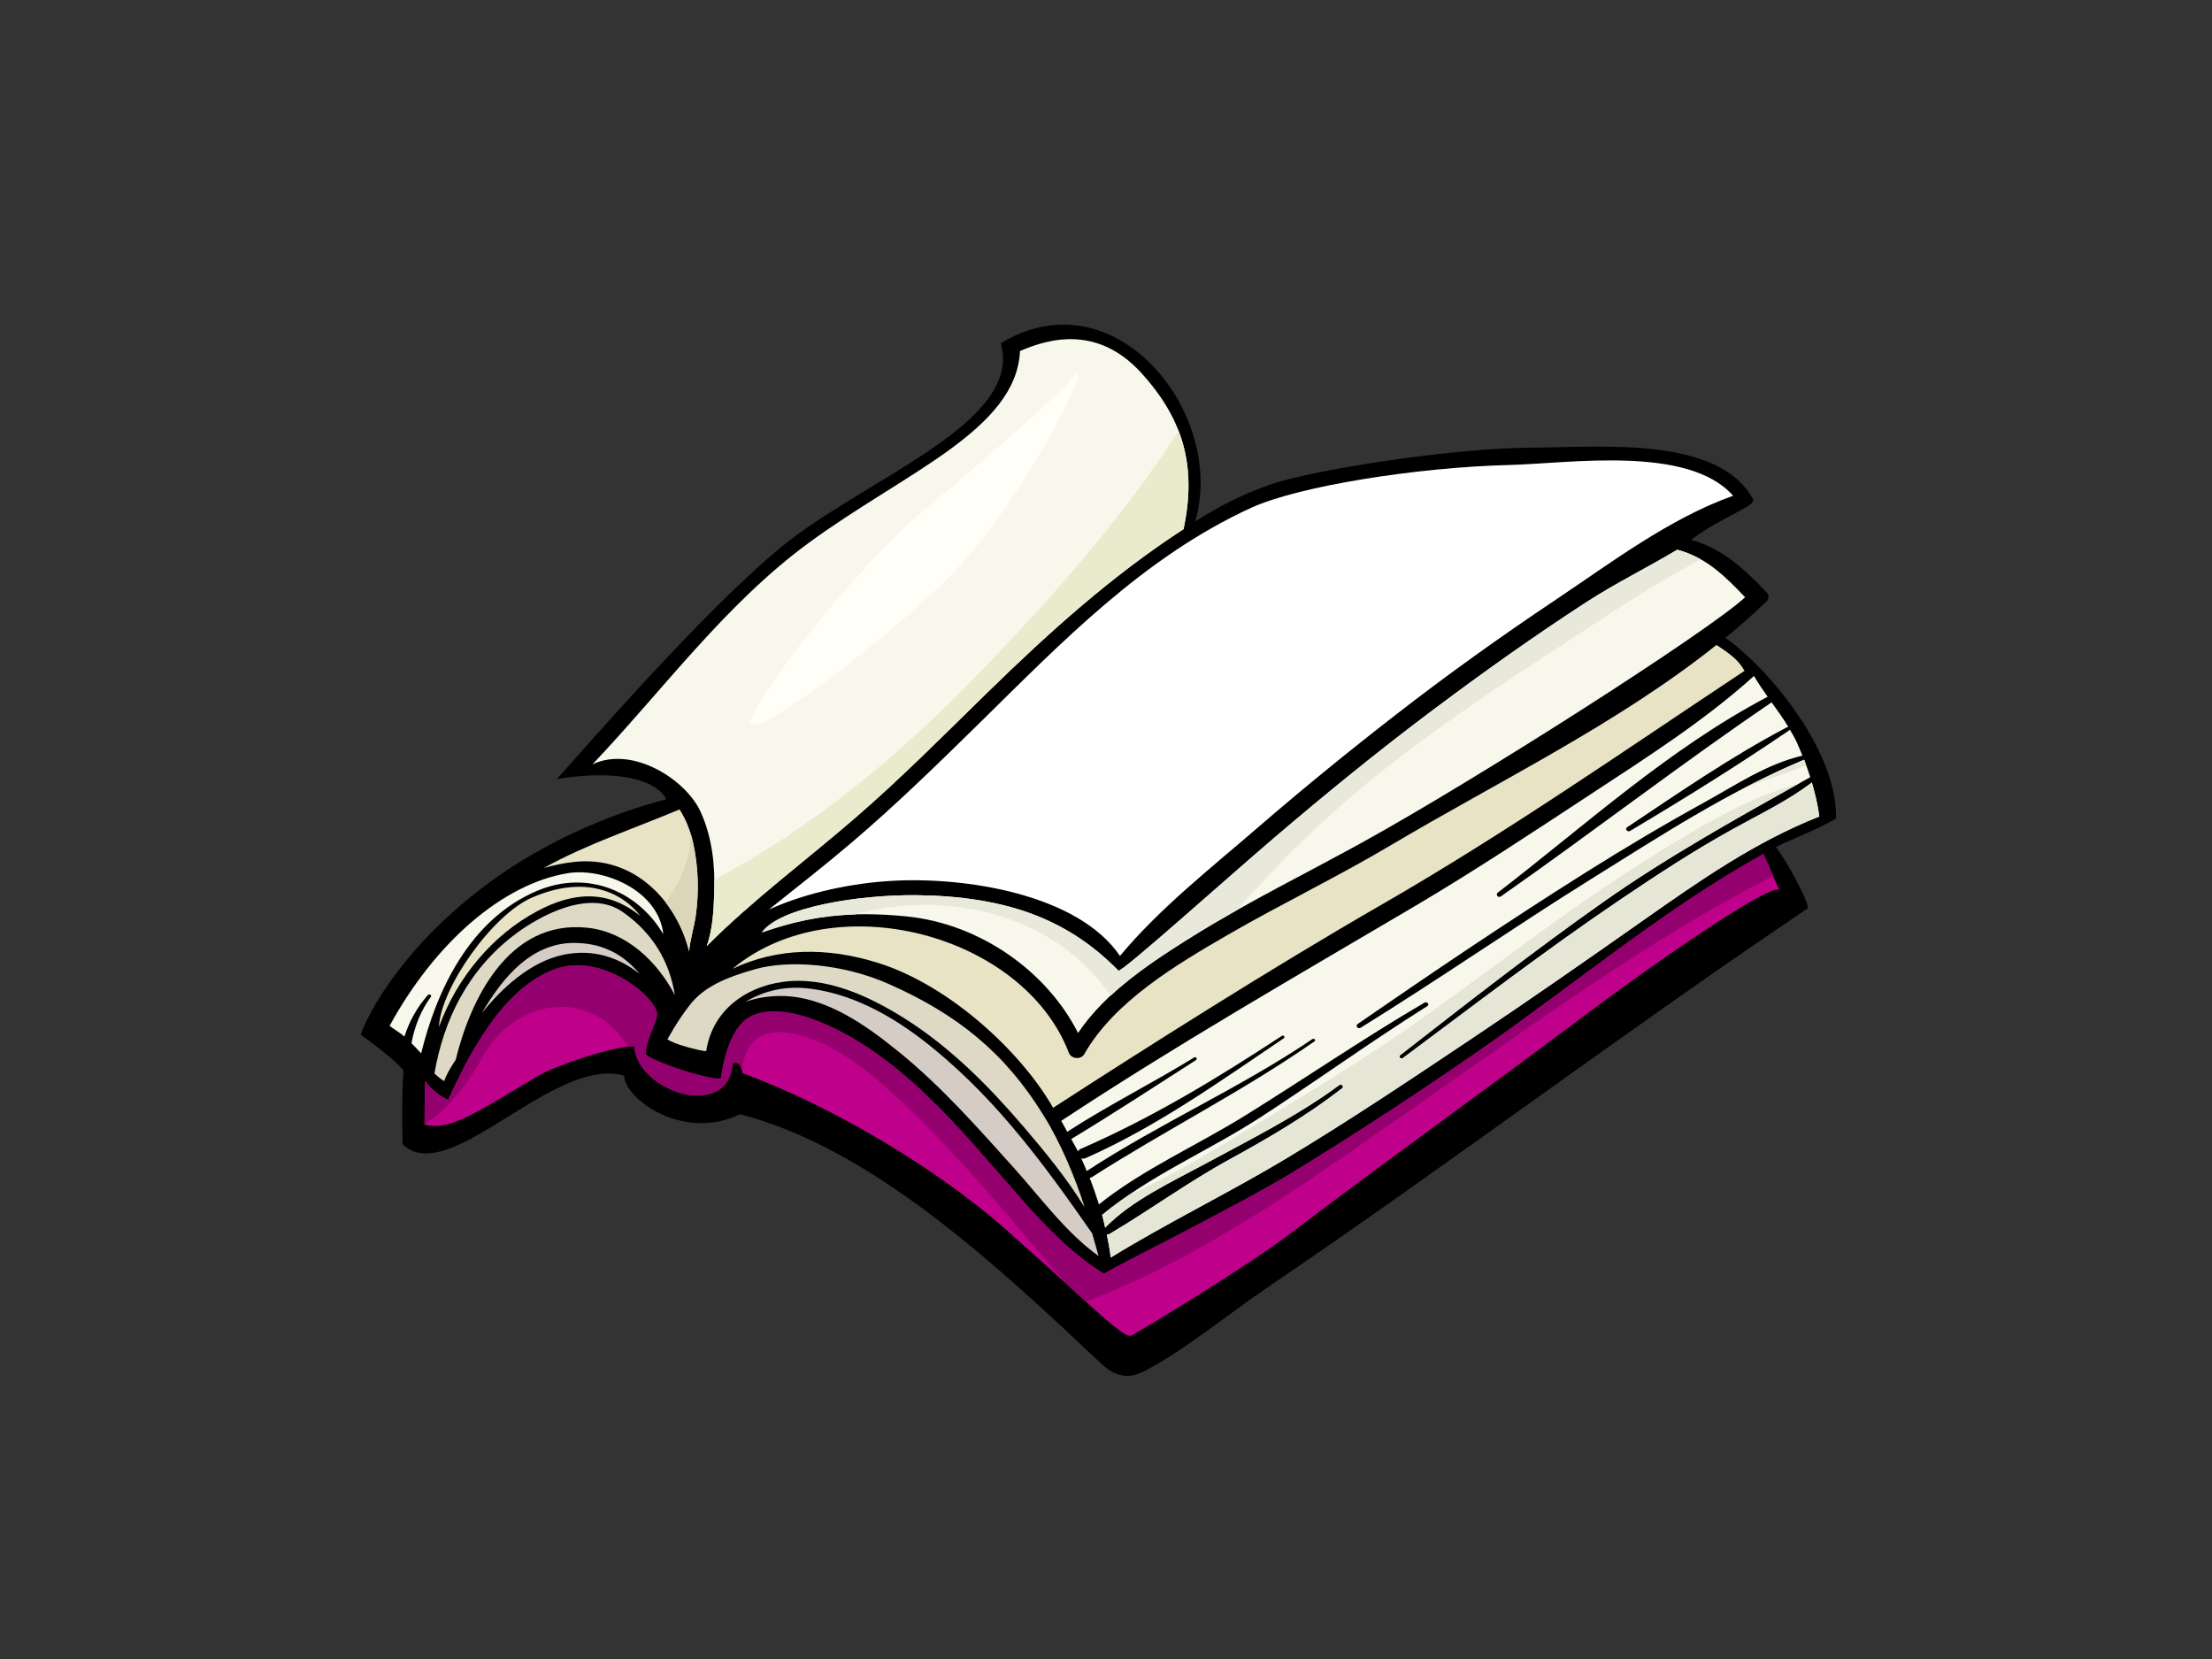 <?xml version="1.0" encoding="utf-8"?>
<!-- Generator: Adobe Illustrator 17.0.0, SVG Export Plug-In . SVG Version: 6.00 Build 0)  -->
<!DOCTYPE svg PUBLIC "-//W3C//DTD SVG 1.1//EN" "http://www.w3.org/Graphics/SVG/1.1/DTD/svg11.dtd">
<svg version="1.1" id="Layer_1" xmlns="http://www.w3.org/2000/svg" xmlns:xlink="http://www.w3.org/1999/xlink" x="0px" y="0px"
	 width="800px" height="600px" viewBox="0 0 800 600" enable-background="new 0 0 800 600" xml:space="preserve">
<rect x="0" y="0" width="800" height="600" fill="#333333" stroke="none"/>
<g>
	<path d="M178.186,318.294c18.089-13.046,40.467-23.422,62.77-29.231c-3.031-6.203-15.478-11.18-39.556-7.313
		c8.568-9.442,53.381-61.313,81.6-84.274c30.013-24.415,87.289-44.674,78.91-73.312c41.215-25.144,81.729,25.147,70.357,64.425
		c9.644-6.001,16.399-9.552,27.437-13.431c13.791-4.844,63.627-13.11,95-13.271c24.056-0.117,66.787-4.301,79.26,18.562
		c1.429,2.624-10.237,5.774-22.403,14.793c11.164,2.958,19.284,10.536,27.402,19.035c0.987,1.038,0.807,2.403-0.196,3.362
		c-4.755,4.548-9.691,8.89-14.778,13.062c14.024,9.584,40.735,40.086,40.004,65.362c-8.079,4.677-16.465,7.496-21.757,10.319
		c3.684,4.311,12.81,21.297,11.429,22.227c-66.57,44.801-129.954,92.723-196.281,137.709c-12.646,8.584-27.487,20.782-41.019,28.231
		c-5.087,2.8-10.36,5.944-18.486-1.722c-37.402-35.251-82.414-77.497-130.263-89.853c-20.196,9.871-41.505-5.21-41.886-13.942
		c-25.503-7.361-63.3,40.836-80.096,24.85c-0.347-9.281-0.218-20.502,0.309-26.806c-4.134-4.569-10.23-9.01-15.472-12.898
		C133.269,365.936,146.641,341.041,178.186,318.294z"/>
	<path fill="#E8E3C5" d="M196.638,313.939c3.579-1.034,7.25-1.804,11.037-2.217c21.659-2.353,37.027,14.062,41.546,32.318
		c0.404-4.302,1.82-8.71,2.406-12.848c1.236-8.71,0.943-17.714-0.94-26.323c-0.934-4.27-2.523-8.442-4.926-12.142
		C229.307,299.7,212.088,305.311,196.638,313.939z"/>
	<path fill="#DDD5BA" d="M249.729,301.302c0.369,1.179,0.694,2.365,0.959,3.567c1.883,8.609,2.176,17.613,0.94,26.323
		c-0.586,4.138-2.002,8.546-2.406,12.848c-1.574-6.358-4.494-12.47-8.505-17.667C246.361,318.748,250.02,309.959,249.729,301.302z"
		/>
	<path fill="#DED9C5" d="M225.156,329.792c-11.927-8.31-29.694,1.183-38.997,8.206c-17.048,12.882-25.762,31.104-29.042,50.265
		c1.183,1.05,2.372,2.097,3.548,2.725c0.587-2.04,2.302-4.916,4.147-7.698c5.219-21.379,18.899-50.78,47.598-47.768
		c14.036,1.479,25.188,12.034,31.675,24.362C242.123,347.749,236.106,337.418,225.156,329.792z"/>
	<path fill="#E8E3C5" d="M231.643,331.344c-6.664-8.849-20.423-15.055-39.461-6.616c-14.314,6.342-32.813,32.684-33.431,46.658
		c6.446-17.651,19.303-33.29,35.771-41.978C206.733,322.961,219.332,321.274,231.643,331.344z"/>
	<path fill="#D4CCC5" d="M174.21,366.472c6.976-8.77,17.487-18.676,29.606-21.183c10.7-2.22,20.082,0.997,27.506,6.928
		c-5.311-6.377-12.394-10.912-22.854-11.192C192.479,340.584,181.885,353.331,174.21,366.472z"/>
	<path fill="#DED9C5" d="M377.344,403.287c-13.955-22.662-31.183-36.367-55.485-47.235c-17.701-7.916-37.272-8.717-48.405-5.626
		c-11.12,3.088-18.956,6.578-23.974,13.028c-5.021,6.436-7.957,12.343-8.076,12.41c2.154,1.76,11.7,4.182,13.999,4.311
		c2.296-15.03,14.504-23.157,27.405-25.021c15.771-2.283,31.482,5.137,43.99,12.952c16.841,10.517,30.899,24.807,43.356,39.348
		c7.767,9.06,15.775,18.83,22.094,29.152C389.208,426.772,383.531,413.032,377.344,403.287z"/>
	<path fill="#D4CCC5" d="M337.728,379.326c-12.397-10.17-27.294-19.369-44.144-21.691c-9.669-1.331-17.329,0.782-23.999,4.674
		c3.848-1.315,8.051-2.1,12.766-2.097c16.339,0.009,31.202,10.874,42.684,20.183c15.626,12.665,28.849,27.774,42.063,42.451
		c8.966,9.975,18.6,23.154,30.218,31.41c-0.785-2.734-1.546-5.456-2.309-8.174C378.233,422.01,361.298,398.664,337.728,379.326z"/>
	<path fill="#F7F7EB" d="M412.844,134.961c-15.481-17.058-32.772-12.892-43.945-8.001c-1.4,28.641-41.918,44.003-76.658,69.556
		c-29.903,21.99-52.417,52.965-77.977,79.938c14.333-6.9,33.87,5.352,39.234,17.398c4.134,9.281,5.144,19.241,4.806,29.181
		c-0.183,5.582-0.482,13.012-2.718,19.142c16.522-16.601,35.519-30.666,53.454-46.153c16.841-14.529,32.391-30.262,48.2-45.696
		c21.953-21.425,44.778-42.085,70.821-58.963C432.639,169.522,428.663,152.388,412.844,134.961z"/>
	<path fill="#EAEACC" d="M258.339,318.121c36.027-18.982,67.721-45.605,95.949-74.829c26.093-27.004,51.518-55.712,71.959-87.44
		c4.197,10.858,4.579,22.321,1.814,35.513c-26.043,16.878-48.868,37.538-70.821,58.963c-15.809,15.434-31.359,31.167-48.2,45.696
		c-17.935,15.487-36.932,29.553-53.454,46.153c2.236-6.13,2.535-13.56,2.718-19.142
		C258.361,321.397,258.361,319.754,258.339,318.121z"/>
	<path fill="#FFFFFF" d="M626.801,179.295c-16.229-18.385-58.809-11.694-81.177-11.119c-33.435,0.852-76.141,7.679-93.164,15.491
		c-39.105,17.935-68.872,49.032-98.289,77.91c-14.945,14.664-29.915,29.31-45.983,42.99c-9.763,8.326-19.994,16.301-30.092,24.374
		c14.131-6.374,30.565-9.584,44.586-10.379c26.298-1.498,67.059,4.724,82.376,27.162c14.213-17.133,33.151-32,50.199-46.733
		c16.024-13.848,32.498-27.26,49.307-40.31c18.789-14.592,38.2-28.493,58.115-41.801
		C582.269,203.783,603.849,187.432,626.801,179.295z"/>
	<path fill="#F7F7EB" d="M631.15,216.006c-7.14-7.477-13.974-14.412-24.548-17.197c-11.271,6.742-22.16,12.015-32.892,18.979
		c-18.912,12.271-37.206,25.305-55.125,38.729c-19.893,14.901-39.092,30.549-57.869,46.582
		c-17.824,15.232-55.28,48.916-56.232,47.948c-8.401-8.556-17.597-14.97-28.742-19.543c-13.706-5.623-29.281-7.591-44.242-7.745
		c-20.7-0.214-49.487,4.264-55.98,13.485c16.023-5.585,30.445-7.982,52.315-5.815c26.695,2.64,50.89,20.01,62.06,42.17
		c9.943-14.863,26.472-25.699,42.05-35.358c19.559-12.122,40.433-22.375,60.663-33.523
		C534.135,281.816,617.583,228.554,631.15,216.006z"/>
	<path fill="#E8E8DB" d="M309.099,330.748c-12.356,0.397-22.621,2.674-33.58,6.496c6.494-9.221,35.28-13.699,55.98-13.485
		c14.961,0.154,30.537,2.122,44.242,7.745c11.145,4.573,20.341,10.987,28.742,19.543c0.952,0.968,38.408-32.716,56.232-47.948
		c18.776-16.033,37.976-31.681,57.869-46.582c17.919-13.425,36.213-26.459,55.125-38.729c10.732-6.963,21.621-12.236,32.892-18.979
		c3.144,0.829,5.929,2.059,8.512,3.526c-19.187,10.079-36.806,22.312-55.15,34.188c-21.312,13.797-42.735,28.358-62.521,44.271
		c-18.319,14.724-34.844,31.019-50.161,48.414c-5.175,2.92-10.303,5.91-15.336,9.032c-10.429,6.468-21.237,13.491-30.256,21.864
		C381.633,330.788,342.619,321.362,309.099,330.748z"/>
	<path fill="#E8E3C5" d="M630.636,242.172c-1.98-3.699-5.998-6.389-9.852-8.915c-35.731,28.487-78.311,49.02-118.062,72.593
		c-19.045,11.296-39.2,21-58.389,32.088c-19.24,11.117-41.432,24.384-52.173,43.271c-1.233,2.16-4.74,1.788-5.582-0.429
		c-16.389-42.861-84.571-61.152-121.657-30.41c16.09-7.625,34.233-7.966,52.937-2.031c25.822,8.203,51.625,32.268,63.006,52.312
		c33.268-21.492,78.535-50.284,119.065-73.624c45.352-26.118,87.753-55.731,131.055-84.448
		C630.85,242.465,630.724,242.342,630.636,242.172z"/>
	<path fill="#F7F7EB" d="M657.99,295.285c-0.571-4.16-1.526-8.253-2.712-12.287c-8.669,6.654-19.023,11.555-28.657,16.903
		c-14.239,7.891-27.84,16.809-41.202,25.854c-26.762,18.124-52.218,37.692-78.027,56.897c-0.757,0.558-1.722-0.464-0.984-1.05
		c24.188-18.827,48.332-37.717,73.514-55.444c23.737-16.708,49.272-30.799,74.785-45.09c-0.668-2.123-1.416-4.232-2.223-6.314
		c-27.166,11.34-52.533,27.887-77.081,43.198c-28.073,17.518-55.141,36.314-83.287,53.741c-0.981,0.609-2.053-0.681-1.097-1.347
		c27.124-18.729,54.472-37.187,82.492-54.813c14.005-8.811,28.272-17.297,42.848-25.324c11.369-6.254,22.485-13.857,35.507-16.925
		c-0.653-1.621-1.312-3.242-2.041-4.837c-0.722-1.589-1.615-3.075-2.494-4.579c-0.041,0.057-0.041,0.123-0.101,0.17
		c-18.704,12.772-38.086,24.807-57.658,36.469c-0.974,0.58-2.04-0.688-1.085-1.321c18.884-12.589,37.626-25.579,57.951-36.244
		c0.123-0.066,0.249-0.041,0.359-0.028c-1.867-3.065-3.97-5.989-6.064-8.903c-33.362,22.665-64.93,47.118-97.933,70.19
		c-0.971,0.678-2.024-0.668-1.107-1.375c31.41-24.128,61.786-52.006,97.611-70.836c-1.747-2.466-3.45-4.945-4.948-7.525
		c-17.831,16.125-38.739,29.436-59.086,42.795c-21.104,13.854-42.063,27.777-63.918,40.663
		c-42.99,25.374-86.094,50.076-127.548,77.462c0.785,1.283,1.428,2.636,2.169,3.942c14.838-9.612,30.855-17.619,45.936-26.897
		c0.669-0.41,1.23,0.58,0.587,0.993c-14.967,9.59-29.817,19.325-45.078,28.531c0.811,1.505,1.722,2.961,2.476,4.491
		c0.164-0.372,0.454-0.725,0.971-0.946c25.979-11.299,49.499-25.62,72.789-40.893c0.539-0.353,1.23,0.498,0.7,0.855
		c-22.889,15.456-45.945,31.997-71.707,43.381c-0.583,0.259-1.126,0.246-1.586,0.079c0.713,1.514,1.312,3.075,1.968,4.61
		c26.263-17.2,55.643-30.12,81.578-47.708c0.602-0.407,1.432,0.34,0.83,0.766c-25.73,17.979-54.11,32.198-80.582,49.171
		c-0.255,0.161-0.517,0.224-0.776,0.243c1.265,3.154,2.353,6.358,3.358,9.577c16.033-12.794,35.535-21.341,53.088-32.246
		c21.665-13.45,42.567-27.78,64.637-40.704c0.921-0.545,1.993,0.656,1.066,1.233c-20.429,12.82-39.89,26.91-60.073,40.035
		c-18.827,12.252-40.407,21.243-57.563,35.494c0.416,1.523,0.751,3.062,1.104,4.598c9.555-9.842,23.904-16.449,36.156-23.072
		c16.547-8.953,33.532-17.414,48.515-28.49c0.823-0.606,1.832,0.536,1.031,1.157c-12.633,9.808-26.364,17.868-40.587,25.648
		c-15.188,8.31-28.771,18.31-43.523,27.039c-0.309,0.183-0.656,0.24-0.99,0.214c0.577,2.756,1.072,5.519,1.422,8.304
		c20.697-12.722,42.905-23.466,63.779-36.018c22.741-13.677,44.674-28.389,66.633-43.066c21.073-14.097,41.804-28.553,62.505-43.11
		C614.518,318.622,634.764,304.44,657.99,295.285z"/>
	<path fill="#E6E6D6" d="M440.861,414.791c24.664-14.951,49.566-29.534,73.107-46.238c25.484-18.099,50.165-37.446,76.472-54.362
		c13.611-8.754,27.563-17.354,42.221-24.248c5.806-2.731,12.097-4.658,18.278-6.761c-24.254,13.576-48.449,27.089-71.016,42.978
		c-25.181,17.726-49.326,36.616-73.514,55.444c-0.738,0.586,0.227,1.608,0.984,1.05c25.809-19.206,51.265-38.774,78.027-56.897
		c13.362-9.045,26.963-17.963,41.202-25.854c9.634-5.349,19.987-10.249,28.657-16.903c1.186,4.033,2.141,8.127,2.712,12.287
		c-23.226,9.155-43.473,23.337-63.353,37.314c-20.7,14.557-41.432,29.013-62.505,43.11c-21.959,14.677-43.892,29.389-66.633,43.066
		c-20.874,12.552-43.082,23.296-63.779,36.018c-0.35-2.785-0.845-5.547-1.422-8.304c0.334,0.025,0.681-0.032,0.99-0.214
		c14.753-8.729,28.335-18.729,43.523-27.039c14.223-7.78,27.954-15.841,40.587-25.648c0.801-0.621-0.208-1.763-1.031-1.157
		c-14.983,11.076-31.968,19.537-48.515,28.49c-12.252,6.623-26.601,13.229-36.156,23.072c-0.353-1.536-0.688-3.075-1.104-4.598
		c3.112-2.58,6.402-4.951,9.76-7.241C419.593,427.207,430.41,421.13,440.861,414.791z"/>
	<path fill="#E6E6D6" d="M629.476,285.717c7.54-3.974,15.191-7.701,23.009-10.962c0.274,0.713,0.501,1.438,0.757,2.16
		C645.411,279.937,637.11,282.311,629.476,285.717z"/>
	<path fill="#BF008A" d="M153.516,406.728c9.256,2.384,18.341-4.122,41.243-17.695c6.292-3.724,27.125-10.675,34.693-10.666
		c-0.113,4.308,3.91,12.435,15.44,16.623c3.781,1.375,18.59,4.254,20.063-9.991c0.12-1.183,2.387-0.543,2.819,0.457
		c0.4,0.921,0.627,1.797,0.785,2.658c32.164,11.851,69.682,34.16,94.498,55.92c27.282,23.93,43.255,40.54,46.099,39.02
		c4.213-2.252,41.357-24.614,58.121-37.358c32.321-24.573,65.434-48.203,97.958-72.555c16.49-12.353,33.072-24.519,50.338-35.976
		c2.072-1.369,26.658-17.973,28.086-15.134c-2.179-4.32-3.787-8.836-5.907-13.189c-36.371,20.177-68.49,47.342-102.13,70.654
		c-21.807,15.109-44.047,29.729-66.781,43.674c-21.227,13.012-63.52,33.744-69.569,37.474
		c-11.246-6.765-21.259-17.273-29.423-26.497c-13.154-14.857-22.176-26.061-35.229-38.512c-11.24-10.71-25.904-21.937-41.385-27.292
		c-9.184-3.176-19.098-4.147-24.712,1.429c-5.629,5.56-7.458,17.358-7.685,19.871c-0.227,2.504-27.455-6.373-27.339-8.676
		c0.312-6.096,5.194-12.504,3.923-15.484c-3.387-7.922-20.858-19.783-35.154-15.491c-20.647,6.216-33.583,33.419-40.202,47.8
		c-3.56-1.571-6.777-4.677-8.3-6.831C153.579,398.516,153.579,403.666,153.516,406.728z"/>
	<path fill="#94006E" d="M153.516,406.728c-0.013-5.301,0.136-11.129,0.252-15.765c1.523,2.154,4.74,5.26,8.3,6.831
		c6.619-14.381,19.556-41.584,40.202-47.8c14.296-4.292,31.766,7.569,35.154,15.491c1.271,2.98-3.611,9.388-3.923,15.484
		c-0.117,2.302,27.112,11.18,27.339,8.676c0.227-2.513,2.056-14.311,7.685-19.871c5.613-5.575,15.528-4.604,24.712-1.429
		c15.481,5.355,30.145,16.582,41.385,27.292c13.053,12.451,22.075,23.655,35.229,38.512c8.165,9.224,18.177,19.732,29.423,26.497
		c6.048-3.731,48.342-24.463,69.569-37.474c22.734-13.945,44.974-28.565,66.781-43.674c33.639-23.312,65.759-50.477,102.13-70.654
		c1.271,2.611,2.384,5.27,3.529,7.919c-45.56,23.378-86.841,53.744-128.775,82.978c-37.216,25.948-76.655,54.794-119.869,70.972
		c-1.968-1.782-4.125-3.75-6.411-5.843c-15.809-17.736-30.388-36.541-47.09-53.479c-13.475-13.671-31.615-32.801-51.24-37.364
		c-13.254-3.087-18.436,3.466-19.634,13.078c-0.139-0.539-0.237-1.072-0.489-1.646c-0.432-1-2.699-1.64-2.819-0.457
		c-1.473,14.245-16.282,11.366-20.063,9.991c-11.53-4.188-15.554-12.315-15.44-16.623c-0.672,0-1.492,0.079-2.296,0.148
		c-12.993-21.343-40.871-18.061-52.845,4.131C170.141,390.367,162.428,400.944,153.516,406.728z"/>
	<path fill="#F7F7EB" d="M146.275,374.889c1.747-5.434,4.323-10.262,8.433-14.98c0.508-0.586,1.58-0.025,1.107,0.618
		c-3.668,5.052-5.866,10.669-7.004,16.749c0.807,0.839,2.731,2.819,3.507,3.693c5.443-22.284,17.358-48.323,41.782-58.724
		c18.846-8.026,37.002,0.584,45.788,15.642c-1.697-16.118-21.972-24.109-34.365-22.113c-23.958,3.838-48.427,25.541-64.618,55.239
		C142.103,371.943,145.152,373.864,146.275,374.889z"/>
	<path fill="#FFFFF7" d="M387.757,136.737c-4.415,5.676-27.944,26.541-52.391,46.8c-24.447,20.262-57.282,62.167-63.568,76.141
		c-6.285,13.974,54.977-32.791,74.744-54.485C375.183,173.757,397.533,124.164,387.757,136.737z"/>
</g>
</svg>
